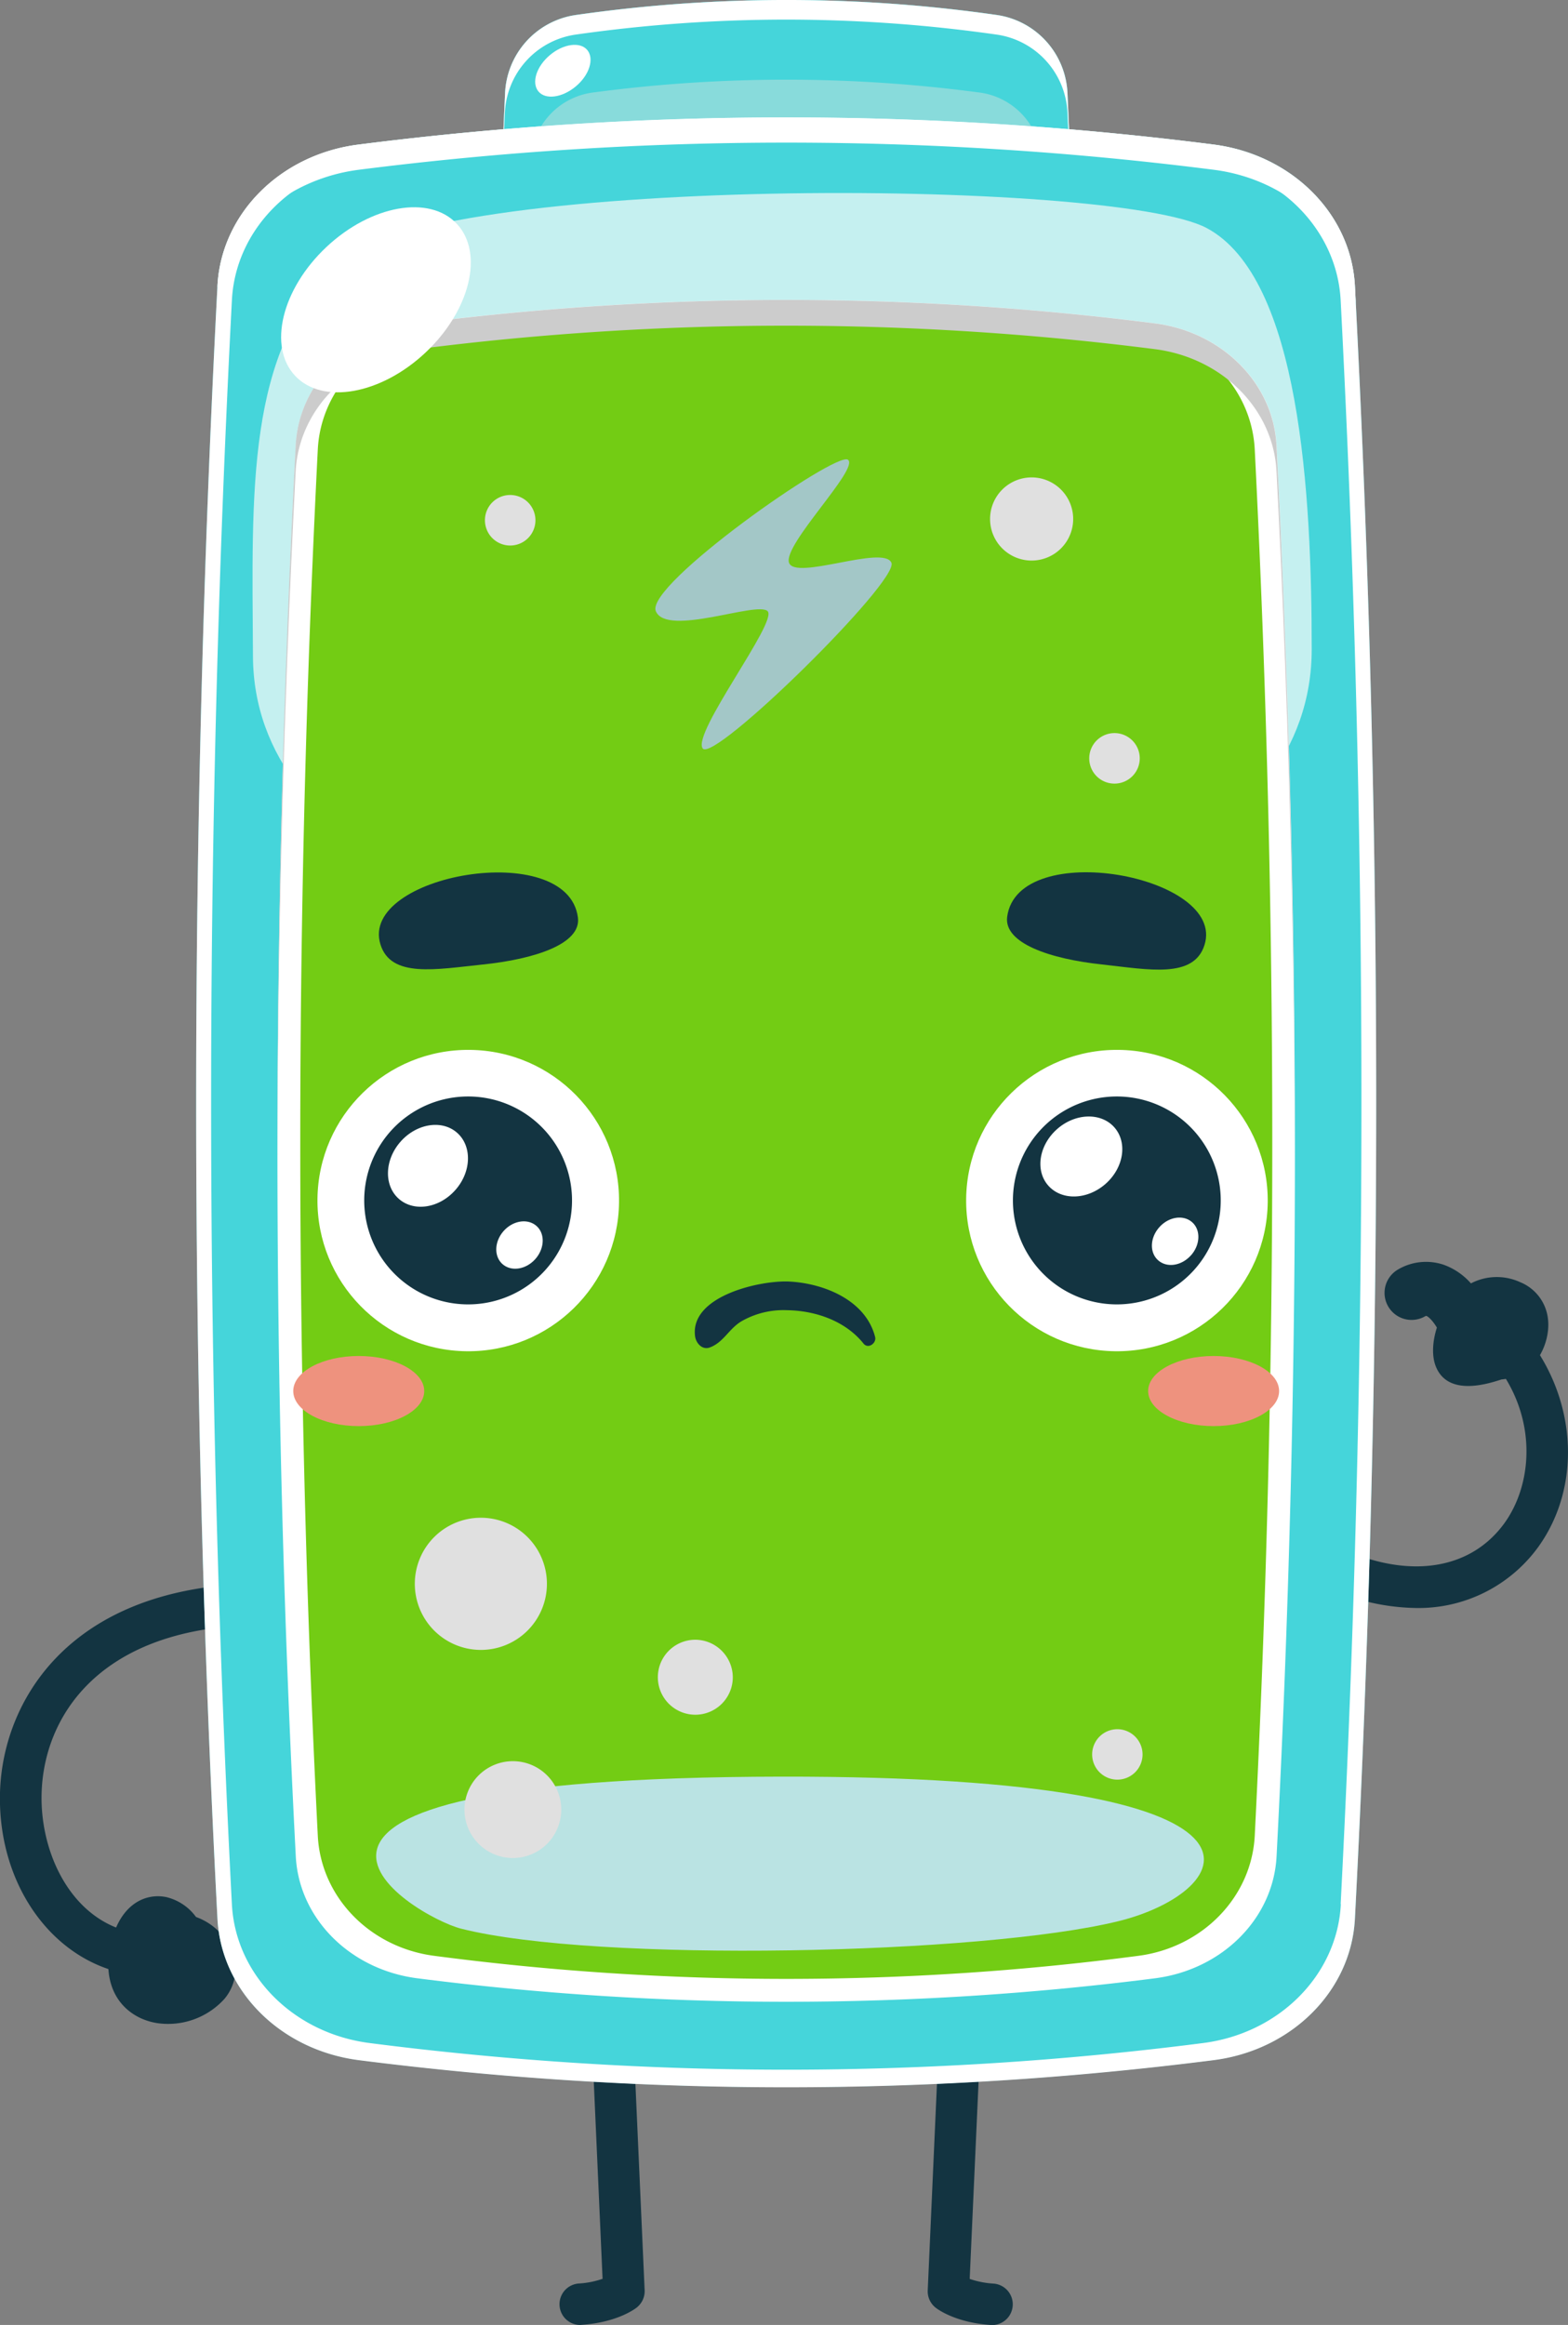 <svg xmlns="http://www.w3.org/2000/svg" viewBox="0 0 334.72 496.05"><rect x="0" y="0" width="334.72" height="496.05" fill="#808080" stroke="none"/><defs><style>.cls-1{isolation:isolate;}.cls-2{fill:#133441;}.cls-3{fill:#45d5da;}.cls-4{mix-blend-mode:soft-light;}.cls-5{fill:#fff;}.cls-6{mix-blend-mode:multiply;}.cls-7{fill:#88dbdb;}.cls-8{mix-blend-mode:overlay;}.cls-9{fill:#c5f0f0;}.cls-10{fill:#73cc14;}.cls-11{fill:#bae3e3;}.cls-12{fill:#e0e0e0;}.cls-13{fill:#ccc;}.cls-14{fill:#a3c7c7;}.cls-15{fill:#ee927e;}</style></defs><g class="cls-1"><g id="Réteg_2" data-name="Réteg 2"><g id="Layer_1" data-name="Layer 1"><path class="cls-2" d="M29.72,421.47a4.26,4.26,0,0,1-.5,0C12,419.53-.54,402.76,0,382.45.54,363.25,14.19,340.1,50.91,338a4.43,4.43,0,1,1,.5,8.84c-30.68,1.73-42.09,19.63-42.53,35.81-.37,13.33,7,28.35,21.33,29.95a4.43,4.43,0,0,1-.49,8.83Z"/><path class="cls-2" d="M33.51,431.64a13.39,13.39,0,0,1-3.83-1.22c-5.34-2.69-7.62-8.43-6.11-15.37,2-9,7.6-11.16,11.88-10.3A11,11,0,0,1,41.84,409a13.3,13.3,0,0,1,7.59,7,10,10,0,0,1-1.54,10.5A16.22,16.22,0,0,1,33.51,431.64Z"/><path class="cls-2" d="M211.79,496.05h-.3c-7.5-.5-11.35-3.36-11.76-3.69a4.44,4.44,0,0,1-1.69-3.68l2.33-52.12a4.43,4.43,0,1,1,8.85.39L207,486.22a19,19,0,0,0,5.06,1,4.43,4.43,0,0,1-.29,8.85Z"/><path class="cls-2" d="M123.86,496.05a4.43,4.43,0,0,1-.29-8.85,18.64,18.64,0,0,0,5.06-1l-2.2-49.28a4.43,4.43,0,1,1,8.85-.39l2.33,52.12a4.44,4.44,0,0,1-1.69,3.68c-.41.33-4.26,3.19-11.77,3.69Z"/><path class="cls-2" d="M302.25,343.08a46.9,46.9,0,0,1-18.67-4.23,4.43,4.43,0,0,1,3.53-8.13c14.27,6.2,27,4,34.06-5.77,6.34-8.82,7.2-23.94-3.44-35.77a4.43,4.43,0,1,1,6.59-5.93c12.16,13.52,13.86,33.24,4,46.88A31.58,31.58,0,0,1,302.25,343.08Z"/><path class="cls-2" d="M323.39,293.69a11.74,11.74,0,0,1-2.89.63l-.26.09c-2.76.87-11.16,3.54-13.73-2.85-.9-2.23-.74-5.31.22-8.31-1-1.66-1.92-2.41-2.28-2.5a2.37,2.37,0,0,0-.45.21,5.77,5.77,0,0,1-5.61-10.08,11.8,11.8,0,0,1,9.89-1,14.17,14.17,0,0,1,5.72,3.94,11.93,11.93,0,0,1,10.51-.26,9.6,9.6,0,0,1,5.95,8c.42,4.07-1.59,8.75-4.67,10.89A9.86,9.86,0,0,1,323.39,293.69Z"/><path class="cls-3" d="M227.88,20.05A17.63,17.63,0,0,0,213,3.23a316.72,316.72,0,0,0-90.27,0,17.63,17.63,0,0,0-14.92,16.82c-.3,6.43-.55,12.87-.79,19.3H228.66Q228.32,29.71,227.88,20.05Z"/><path class="cls-3" d="M227.88,20.05A17.63,17.63,0,0,0,213,3.23a316.72,316.72,0,0,0-90.27,0,17.63,17.63,0,0,0-14.92,16.82c-.3,6.43-.55,12.87-.79,19.3H228.66Q228.32,29.71,227.88,20.05Z"/><g class="cls-4"><path class="cls-5" d="M107.77,24.23A17.64,17.64,0,0,1,122.69,7.41a317.45,317.45,0,0,1,90.27,0,17.64,17.64,0,0,1,14.92,16.82c.24,5,.42,10.08.62,15.12h.16q-.34-9.64-.78-19.3A17.63,17.63,0,0,0,213,3.23a316.72,316.72,0,0,0-90.27,0,17.63,17.63,0,0,0-14.92,16.82c-.3,6.43-.55,12.87-.79,19.3h.17C107.35,34.31,107.53,29.27,107.77,24.23Z"/></g><g class="cls-6"><path class="cls-7" d="M222.3,33.76A15.23,15.23,0,0,0,208.76,19.7a311.66,311.66,0,0,0-81.87,0,15.23,15.23,0,0,0-13.54,14.06c-.27,5.38-.49,10.76-.71,16.14H223C222.79,44.52,222.57,39.14,222.3,33.76Z"/></g><path class="cls-3" d="M259.07,439.51a721.86,721.86,0,0,1-182.49,0c-16.71-2.13-29.36-14.8-30.16-30.16A3340.44,3340.44,0,0,1,46.42,61c.8-15.36,13.45-28,30.16-30.16a721.86,721.86,0,0,1,182.49,0c16.71,2.12,29.36,14.8,30.16,30.16a3340.44,3340.44,0,0,1,0,348.39C288.43,424.71,275.78,437.38,259.07,439.51Z"/><g class="cls-8"><path class="cls-5" d="M289.23,61c-.8-15.36-13.45-28-30.16-30.16a721.86,721.86,0,0,0-182.49,0C59.87,32.92,47.22,45.6,46.42,61a3340.44,3340.44,0,0,0,0,348.39c.8,15.36,13.45,28,30.16,30.16a721.86,721.86,0,0,0,182.49,0c16.71-2.13,29.36-14.8,30.16-30.16A3340.44,3340.44,0,0,0,289.23,61Zm-3,345.28c-.78,15.08-13.11,27.53-29.41,29.62a698.8,698.8,0,0,1-177.91,0c-16.3-2.09-28.63-14.54-29.41-29.62a3304,3304,0,0,1,0-342.17C50.24,49,62.57,36.53,78.87,34.45a698.8,698.8,0,0,1,177.91,0c16.3,2.08,28.63,14.54,29.41,29.62A3304,3304,0,0,1,286.19,406.24Z"/></g><g class="cls-6"><path class="cls-9" d="M54,140.07c-.21-35.81-1.46-64.75,18-83.79S237.63,38,257.6,48.66s22.41,57,22.41,89.89C280,224.62,54.49,225.39,54,140.07Z"/></g><g class="cls-4"><path class="cls-5" d="M289.23,61c-.8-15.36-13.45-28-30.16-30.16a721.86,721.86,0,0,0-182.49,0C59.87,32.92,47.22,45.6,46.42,61c0,.1,0,.2,0,.3,3.18-13,15.39-23.2,30.18-25.08a721.86,721.86,0,0,1,182.49,0c16.22,2.06,28.87,14,30.34,28.76C289.35,63.61,289.3,62.29,289.23,61Z"/></g><g class="cls-8"><g class="cls-4"><path class="cls-5" d="M246.51,422.09a621.32,621.32,0,0,1-157.37,0c-14.42-1.83-25.33-12.79-26-26.06a2894.52,2894.52,0,0,1,0-301c.69-13.27,11.6-24.22,26-26.05a621.32,621.32,0,0,1,157.37,0c14.42,1.83,25.33,12.78,26,26.05a2894.52,2894.52,0,0,1,0,301C271.84,409.3,260.93,420.26,246.51,422.09Z"/></g></g><path class="cls-10" d="M243,417.29a576.47,576.47,0,0,1-150.31,0c-13.77-1.8-24.19-12.56-24.85-25.61a2924.11,2924.11,0,0,1,0-295.79c.66-13,11.08-23.8,24.85-25.6a576.47,576.47,0,0,1,150.31,0c13.77,1.8,24.19,12.56,24.85,25.6a2924.11,2924.11,0,0,1,0,295.79C267.17,404.73,256.75,415.49,243,417.29Z"/><g class="cls-6"><path class="cls-11" d="M238.78,409.89c-29.05,7.16-111.51,8.93-140.37,1.6-10.12-2.57-60.36-32.25,68.39-32.43C280.88,378.9,263.5,403.81,238.78,409.89Z"/></g><g class="cls-4"><path class="cls-12" d="M116.75,337.92a14.1,14.1,0,1,0-14.1,14.1A14.1,14.1,0,0,0,116.75,337.92Z"/><path class="cls-12" d="M109.48,375.76a10.33,10.33,0,1,0,10.33,10.33A10.33,10.33,0,0,0,109.48,375.76Z"/><path class="cls-12" d="M220.22,101.86a8.87,8.87,0,1,0,8.87,8.87A8.87,8.87,0,0,0,220.22,101.86Z"/><path class="cls-12" d="M103.52,111a5.39,5.39,0,1,0,5.39-5.39A5.38,5.38,0,0,0,103.52,111Z"/><path class="cls-12" d="M237.91,167.19a5.39,5.39,0,1,0-5.39-5.39A5.38,5.38,0,0,0,237.91,167.19Z"/><path class="cls-12" d="M238.52,368.94a5.38,5.38,0,1,0,5.38,5.38A5.39,5.39,0,0,0,238.52,368.94Z"/><path class="cls-12" d="M148.43,349.85a8,8,0,1,0,8,8A8.05,8.05,0,0,0,148.43,349.85Z"/></g><g class="cls-8"><path class="cls-13" d="M63.12,100.54c.69-13.27,11.6-24.22,26-26.05a621.32,621.32,0,0,1,157.37,0c14.42,1.83,25.33,12.78,26,26.05q3.84,73.87,3.9,147.75.07-76.62-3.9-153.25c-.69-13.27-11.6-24.22-26-26.05A621.32,621.32,0,0,0,89.14,69C74.72,70.82,63.81,81.77,63.12,95q-4,76.64-3.9,153.25Q59.3,174.42,63.12,100.54Z"/></g><path class="cls-5" d="M122.93,18.42c-2.9,2.44-6.49,2.92-8,1.08s-.45-5.3,2.45-7.74,6.5-2.91,8-1.07S125.83,16,122.93,18.42Z"/><ellipse class="cls-5" cx="80.26" cy="63.97" rx="23.68" ry="15.45" transform="translate(-22.04 72.31) rotate(-43.22)"/><g class="cls-6"><path class="cls-14" d="M181,98.08c-2.58-1.82-43.38,26.78-41,32.33s21.69-2.23,23.87,0-16.18,26-13.87,29.27,42-35.75,40.29-39.62-20.55,3.87-21.86,0S183.56,99.91,181,98.08Z"/></g><ellipse class="cls-5" cx="99.96" cy="256.16" rx="32.15" ry="32.19" transform="translate(-157.27 353.33) rotate(-89.38)"/><path class="cls-2" d="M122.09,255.2a22.18,22.18,0,1,0-21.19,23.08A22.17,22.17,0,0,0,122.09,255.2Zm-24.87-1.32c-3.43,3.9-8.83,4.75-12.07,1.91s-3.08-8.31.35-12.2,8.84-4.75,12.07-1.91S100.65,250,97.22,253.88Zm17.07,14.73c-2,2.26-5.12,2.75-7,1.11s-1.78-4.81.21-7.06,5.11-2.75,7-1.11S116.27,266.36,114.29,268.61Z"/><ellipse class="cls-5" cx="238.44" cy="256.16" rx="32.15" ry="32.19" transform="translate(-20.54 491.53) rotate(-89.32)"/><path class="cls-2" d="M260.57,255.2a22.18,22.18,0,1,0-21.19,23.08A22.17,22.17,0,0,0,260.57,255.2ZM236,252.59c-3.9,3.43-9.36,3.6-12.22.37s-2-8.63,1.88-12.06,9.37-3.6,12.22-.37S239.9,249.15,236,252.59Zm18.25,15.22c-2,2.26-5.11,2.75-7,1.1s-1.78-4.8.21-7.05,5.11-2.75,7-1.11S256.24,265.56,254.26,267.81Z"/><path class="cls-2" d="M215,195.6c-.75,5.65,9.17,9,20.28,10.18,10,1.1,19.55,3.06,21.84-4.15C261.85,186.78,217.28,178.61,215,195.6Z"/><path class="cls-2" d="M81.21,201.49c2.24,7.23,11.85,5.33,21.81,4.3,11.12-1.15,21.06-4.39,20.35-10C121.23,178.74,76.61,186.61,81.21,201.49Z"/><ellipse class="cls-15" cx="259.07" cy="296.79" rx="13.98" ry="7.48"/><ellipse class="cls-15" cx="76.58" cy="296.79" rx="13.98" ry="7.48"/><path class="cls-2" d="M186.81,285.25c-2-7.84-10.86-11.42-18.27-11.82-6.07-.33-21.25,3-20.17,11.63.18,1.45,1.48,3.06,3.18,2.42,2.91-1.1,4-3.9,6.67-5.54a18,18,0,0,1,9.72-2.4c6.07.07,12.52,2.26,16.41,7.14,1,1.21,2.8-.12,2.46-1.43Z"/></g></g></g></svg>